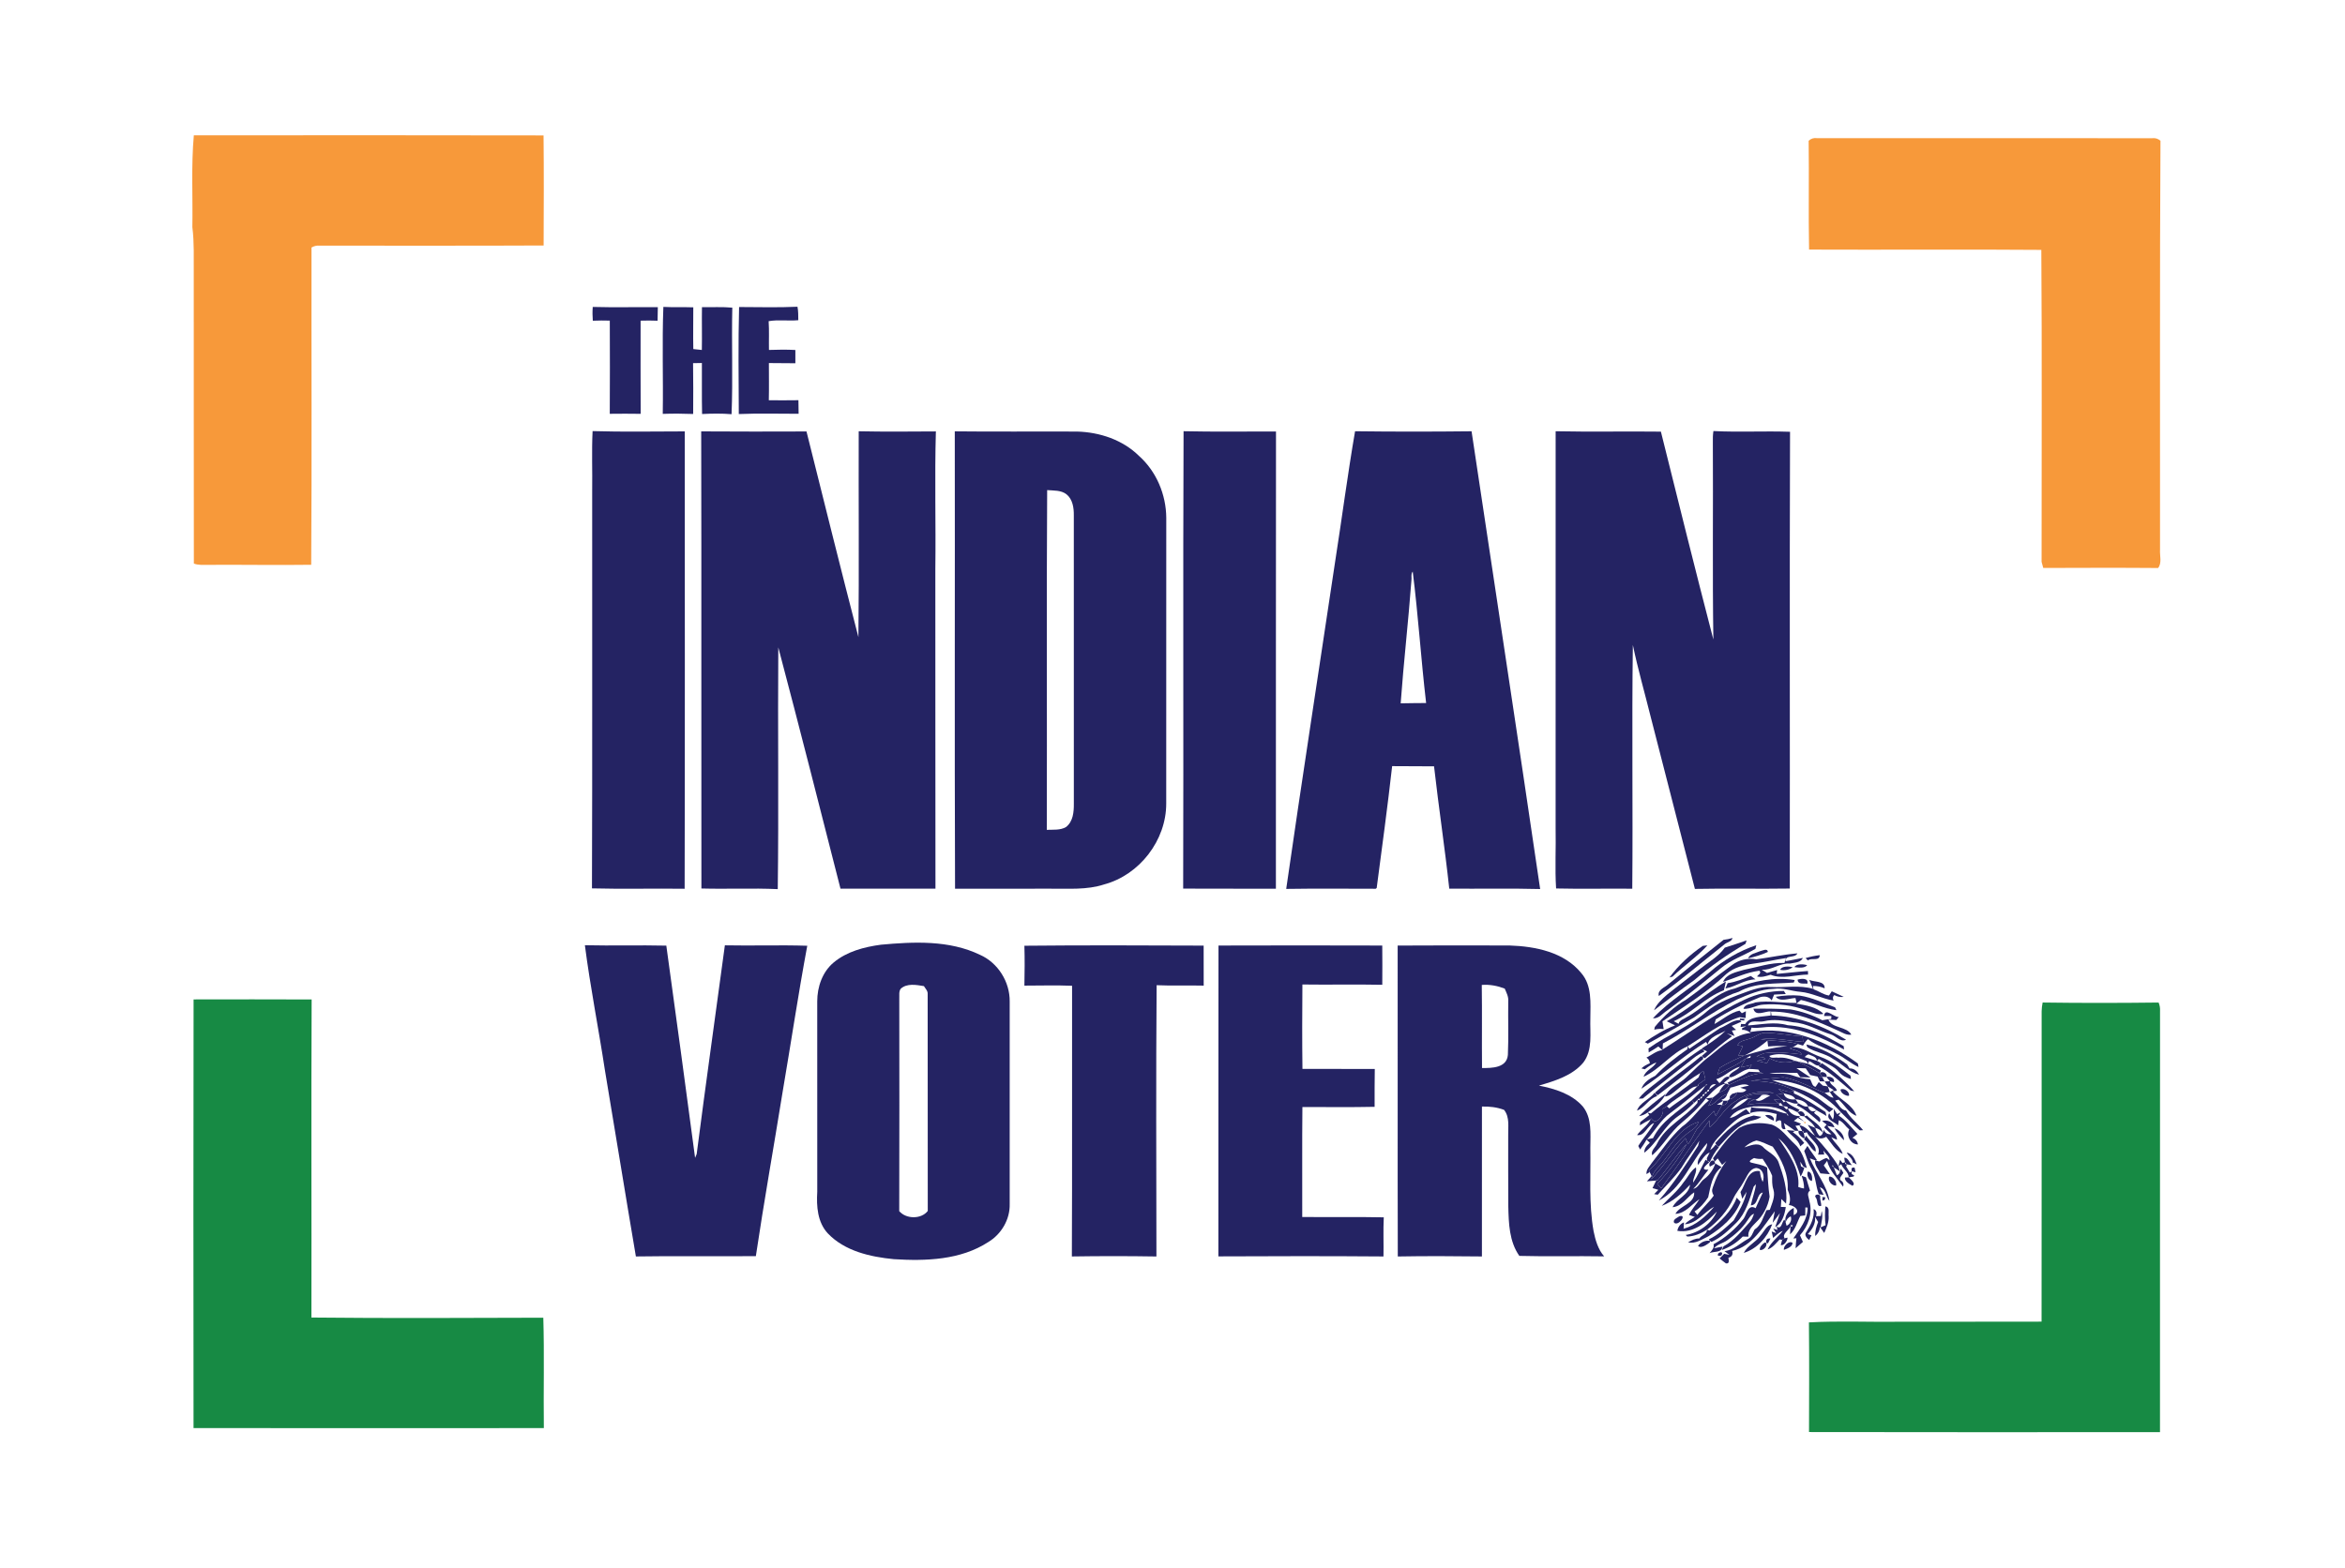 <?xml version="1.0" encoding="UTF-8" ?>
<!DOCTYPE svg PUBLIC "-//W3C//DTD SVG 1.1//EN" "http://www.w3.org/Graphics/SVG/1.1/DTD/svg11.dtd">
<svg width="960pt" height="642pt" viewBox="0 0 960 642" version="1.1" xmlns="http://www.w3.org/2000/svg">

<path fill="#f7993a" d=" M 79.35 55.41 C 127.07 55.39 174.80 55.32 222.52 55.44 C 222.68 70.46 222.61 85.50 222.55 100.52 C 192.02 100.68 161.48 100.55 130.95 100.59 C 129.71 100.47 128.57 100.72 127.52 101.35 C 127.46 144.65 127.69 187.96 127.40 231.26 C 113.27 231.46 99.14 231.19 85.01 231.29 C 83.11 231.27 81.15 231.48 79.36 230.75 C 79.28 191.18 79.36 151.61 79.32 112.04 C 79.27 105.69 79.55 99.34 78.75 93.03 C 78.97 80.49 78.24 67.92 79.35 55.41 Z" />
<path fill="#f7993a" d=" M 740.43 57.63 C 741.41 56.72 742.58 56.37 743.95 56.58 C 789.64 56.60 835.34 56.58 881.03 56.59 C 882.34 56.43 883.48 56.78 884.46 57.65 C 884.12 113.43 884.34 169.22 884.28 225.00 C 884.09 227.52 885.15 230.40 883.50 232.58 C 867.82 232.45 852.14 232.51 836.47 232.56 C 836.30 231.94 835.96 230.69 835.79 230.07 C 835.77 187.50 835.98 144.90 835.68 102.32 C 803.99 102.06 772.29 102.34 740.60 102.20 C 740.31 87.35 740.64 72.48 740.43 57.63 Z" />
<path fill="#242363" d=" M 242.68 131.32 C 242.54 129.44 242.51 127.55 242.66 125.68 C 251.53 125.93 260.42 125.70 269.30 125.77 C 269.24 127.62 269.22 129.47 269.20 131.32 C 266.88 131.23 264.56 131.22 262.25 131.30 C 262.26 144.02 262.20 156.73 262.28 169.45 C 258.06 169.38 253.85 169.39 249.63 169.44 C 249.72 156.72 249.68 144.00 249.64 131.28 C 247.32 131.21 245.00 131.22 242.68 131.32 Z" />
<path fill="#242363" d=" M 271.32 169.47 C 271.55 154.87 271.01 140.25 271.57 125.67 C 275.65 125.88 279.73 125.69 283.82 125.84 C 283.84 131.53 283.70 137.24 283.83 142.93 C 284.70 143.03 286.45 143.21 287.32 143.30 C 287.44 137.45 287.27 131.60 287.37 125.76 C 291.51 125.85 295.66 125.59 299.79 125.97 C 299.46 140.51 300.07 155.09 299.49 169.60 C 295.47 169.26 291.43 169.33 287.42 169.53 C 287.26 162.57 287.40 155.60 287.34 148.64 C 286.44 148.66 284.63 148.69 283.73 148.70 C 283.82 155.64 283.82 162.58 283.77 169.51 C 279.62 169.35 275.46 169.32 271.32 169.47 Z" />
<path fill="#242363" d=" M 302.45 169.54 C 302.39 154.94 302.19 140.30 302.57 125.72 C 310.53 125.73 318.51 125.97 326.47 125.60 C 326.83 127.41 326.78 129.27 326.81 131.11 C 322.77 131.50 318.68 130.81 314.67 131.51 C 314.93 135.44 314.72 139.37 314.80 143.29 C 318.40 143.17 322.01 143.10 325.61 143.31 C 325.61 145.12 325.61 146.93 325.61 148.74 C 322.00 148.73 318.38 148.67 314.77 148.66 C 314.76 153.74 314.86 158.81 314.74 163.89 C 318.78 163.97 322.82 163.88 326.86 163.87 C 326.90 165.73 326.93 167.58 326.94 169.43 C 318.77 169.44 310.61 169.20 302.45 169.54 Z" />
<path fill="#242363" d=" M 242.43 201.02 C 242.55 192.86 242.19 184.67 242.60 176.52 C 255.16 176.90 267.75 176.65 280.32 176.64 C 280.35 239.07 280.42 301.50 280.28 363.92 C 267.64 363.74 254.98 364.10 242.34 363.76 C 242.54 309.52 242.37 255.27 242.43 201.02 Z" />
<path fill="#242363" d=" M 287.06 176.64 C 301.43 176.76 315.80 176.70 330.16 176.67 C 337.18 204.76 344.17 232.88 351.42 260.90 C 351.72 232.81 351.45 204.69 351.54 176.59 C 362.07 176.82 372.60 176.70 383.13 176.65 C 382.60 195.42 383.15 214.22 382.91 233.00 C 382.94 276.63 382.90 320.25 382.96 363.87 C 370.00 363.89 357.04 363.90 344.08 363.88 C 335.67 330.92 327.32 297.94 318.62 265.08 C 318.37 298.06 318.83 331.08 318.40 364.07 C 307.99 363.59 297.56 364.10 287.14 363.81 C 287.05 301.42 287.20 239.03 287.06 176.64 Z" />
<path fill="#242363"  fill-rule="evenodd" d=" M 390.87 176.62 C 407.56 176.81 424.26 176.63 440.96 176.71 C 450.19 176.96 459.63 180.10 466.29 186.69 C 473.41 193.03 477.38 202.52 477.45 212.00 C 477.42 251.00 477.47 290.01 477.43 329.01 C 477.47 344.06 466.52 358.26 452.00 362.15 C 444.88 364.48 437.34 363.81 429.99 363.89 C 416.99 363.90 403.98 363.87 390.98 363.90 C 390.75 301.48 390.97 239.04 390.87 176.62 Z
  M 428.54 339.79 C 428.68 293.42 428.39 247.04 428.69 200.68 C 431.37 200.91 434.42 200.65 436.65 202.44 C 439.15 204.49 439.64 207.98 439.60 211.02 C 439.62 250.36 439.59 289.70 439.61 329.04 C 439.64 332.46 439.33 336.36 436.42 338.64 C 434.06 340.03 431.16 339.67 428.54 339.79 Z  " />
<path fill="#242363" d=" M 484.37 363.84 C 484.56 301.42 484.26 238.99 484.53 176.57 C 497.14 176.86 509.76 176.64 522.37 176.68 C 522.29 239.09 522.37 301.50 522.33 363.91 C 509.68 363.83 497.02 363.96 484.37 363.84 Z" />
<path fill="#242363" fill-rule="evenodd" d=" M 546.57 230.05 C 549.36 212.24 551.68 194.34 554.74 176.58 C 570.63 176.78 586.54 176.77 602.43 176.59 C 611.77 239.07 621.35 301.52 630.51 364.03 C 618.11 363.70 605.70 363.98 593.30 363.87 C 591.50 347.15 588.96 330.50 587.07 313.79 C 581.35 313.70 575.64 313.80 569.92 313.71 C 568.04 330.37 565.78 346.99 563.59 363.61 L 563.18 363.92 C 550.97 363.92 538.76 363.78 526.55 363.98 C 532.98 319.31 539.91 274.69 546.57 230.05 Z
    M 577.79 237.93 C 578.02 236.66 577.48 235.12 578.34 234.03 C 580.60 251.92 581.73 269.95 583.83 287.87 C 580.35 287.94 576.87 287.87 573.41 287.99 C 574.62 271.28 576.54 254.63 577.79 237.93 Z" />
<path fill="#242363" d=" M 636.85 176.58 C 651.21 176.89 665.58 176.56 679.94 176.74 C 687.02 205.13 694.05 233.55 701.42 261.86 C 701.01 234.94 701.37 208.00 701.21 181.08 C 701.16 179.54 701.22 178.01 701.44 176.50 C 711.88 177.03 722.36 176.43 732.81 176.80 C 732.59 239.14 732.81 301.49 732.70 363.83 C 719.76 364.03 706.80 363.72 693.86 363.98 C 687.84 340.39 681.75 316.82 675.69 293.24 C 673.28 283.53 670.51 273.91 668.46 264.11 C 668.00 297.36 668.52 330.64 668.22 363.90 C 657.84 363.79 647.38 364.05 637.04 363.80 C 636.51 355.60 637.02 347.22 636.84 338.95 C 636.85 284.82 636.83 230.70 636.85 176.58 Z" />
<path fill="#242363" d=" M 705.59 384.83 C 706.83 384.70 708.06 384.45 709.27 384.07 C 708.85 385.71 706.87 385.77 705.81 386.80 C 696.92 393.82 688.32 401.23 679.09 407.83 C 678.44 405.25 681.50 404.43 682.99 403.01 C 690.47 396.87 698.00 390.78 705.59 384.83 Z" />
<path fill="#242363" d=" M 706.10 388.03 C 709.08 387.07 712.06 386.11 715.02 385.06 C 714.91 385.40 714.70 386.10 714.59 386.45 C 707.14 390.80 700.07 395.78 693.52 401.39 C 687.94 405.33 682.55 409.53 677.13 413.68 C 678.19 411.06 680.38 409.17 682.41 407.32 C 686.82 403.75 691.39 400.38 695.83 396.84 C 699.33 394.00 703.43 391.77 706.10 388.03 Z" />
<path fill="#242363" fill-rule="evenodd" d=" M 360.61 386.83 C 374.10 385.59 388.61 384.91 401.15 390.95 C 408.53 394.19 413.44 402.03 413.35 410.06 C 413.35 437.72 413.36 465.37 413.35 493.02 C 413.51 499.32 409.93 505.37 404.57 508.59 C 393.22 515.97 378.99 516.41 365.90 515.59 C 356.26 514.65 345.81 512.30 338.89 505.03 C 334.64 500.45 334.21 493.93 334.57 488.01 C 334.56 462.01 334.58 436.02 334.56 410.03 C 334.55 404.11 336.67 397.94 341.32 394.08 C 346.73 389.59 353.77 387.75 360.61 386.83 Z
    M 368.76 404.84 C 371.33 402.53 375.14 403.28 378.24 403.78 C 378.83 404.79 379.87 405.72 379.77 407.01 C 379.85 436.62 379.74 466.24 379.81 495.85 C 377.13 499.31 370.91 499.21 368.13 495.92 C 368.22 466.91 368.18 437.91 368.15 408.90 C 368.24 407.54 367.88 406.01 368.76 404.84 Z" />
<path fill="#242363" d=" M 239.44 387.04 C 250.55 387.30 261.67 386.95 272.78 387.21 C 276.77 416.17 280.72 445.13 284.56 474.11 C 284.72 473.72 285.05 472.93 285.21 472.54 C 288.89 444.03 292.92 415.57 296.75 387.08 C 307.99 387.31 319.24 386.89 330.48 387.26 C 326.75 407.27 323.76 427.42 320.33 447.48 C 316.74 469.78 312.76 492.02 309.43 514.35 C 293.06 514.49 276.69 514.22 260.32 514.48 C 256.00 489.06 251.90 463.59 247.63 438.16 C 245.04 421.10 241.65 404.13 239.44 387.04 Z" />
<path fill="#242363" d=" M 419.37 387.25 C 443.82 387.00 468.29 387.11 492.75 387.20 C 492.77 392.66 492.74 398.12 492.77 403.58 C 486.35 403.42 479.92 403.70 473.50 403.41 C 473.21 440.43 473.38 477.46 473.42 514.49 C 461.88 514.30 450.33 514.30 438.80 514.48 C 438.98 477.54 438.81 440.59 438.89 403.64 C 432.38 403.38 425.87 403.57 419.37 403.58 C 419.48 398.14 419.53 392.69 419.37 387.25 Z" />
<path fill="#242363" d=" M 498.83 387.17 C 521.18 387.10 543.52 387.10 565.87 387.17 C 565.90 392.53 565.94 397.88 565.88 403.24 C 554.98 403.01 544.08 403.28 533.18 403.12 C 533.09 414.64 533.05 426.16 533.20 437.68 C 543.06 437.76 552.94 437.63 562.81 437.72 C 562.73 442.88 562.73 448.04 562.74 453.21 C 552.89 453.43 543.03 453.27 533.18 453.29 C 533.02 468.30 533.16 483.31 533.11 498.32 C 544.24 498.45 555.37 498.22 566.49 498.46 C 566.22 503.79 566.48 509.14 566.37 514.48 C 543.84 514.30 521.30 514.34 498.78 514.45 C 498.85 472.02 498.74 429.59 498.83 387.17 Z" />
<path fill="#242363" fill-rule="evenodd" d=" M 572.18 387.18 C 587.46 387.07 602.74 387.12 618.02 387.15 C 628.57 387.49 640.38 389.86 647.38 398.49 C 651.78 403.59 651.09 410.71 651.06 416.97 C 650.86 423.03 652.12 429.87 648.19 435.07 C 643.65 440.49 636.55 442.58 630.01 444.52 C 636.53 445.79 643.46 447.93 647.98 453.08 C 651.79 457.86 651.07 464.25 651.06 469.95 C 651.26 481.36 650.37 492.86 652.39 504.16 C 653.14 507.82 654.20 511.56 656.71 514.44 C 645.14 514.23 633.56 514.57 621.99 514.25 C 617.83 508.34 617.63 500.90 617.47 493.95 C 617.37 484.32 617.47 474.69 617.43 465.05 C 617.33 461.48 618.14 457.48 615.74 454.46 C 612.85 453.36 609.75 453.01 606.68 453.10 C 606.67 473.56 606.69 494.02 606.67 514.48 C 595.19 514.34 583.71 514.28 572.23 514.49 C 572.12 472.05 572.24 429.61 572.18 387.18 Z
    M 606.61 403.30 C 609.82 403.04 613.00 403.65 616.00 404.79 C 616.70 406.43 617.61 408.09 617.45 409.95 C 617.33 417.28 617.63 424.63 617.30 431.94 C 616.86 437.30 610.78 437.36 606.71 437.32 C 606.60 425.98 606.78 414.64 606.61 403.30 Z" />
<path fill="#242363" d=" M 683.47 400.23 C 687.16 395.17 691.93 390.83 697.10 387.31 C 697.57 387.26 698.51 387.15 698.98 387.10 C 694.69 391.84 689.29 395.46 684.70 399.90 L 683.47 400.23 Z" />
<path fill="#242363" d=" M 700.06 397.96 C 705.55 393.12 712.06 389.34 719.00 387.03 C 718.90 387.40 718.72 388.16 718.62 388.54 C 713.96 391.21 708.74 392.94 704.57 396.41 C 697.31 402.31 690.07 408.24 682.51 413.74 C 680.64 414.94 679.14 417.17 676.68 416.95 C 683.56 409.60 692.42 404.46 700.06 397.96 Z" />
<path fill="#242363" d=" M 720.43 389.52 C 721.37 389.34 723.62 388.06 723.71 389.80 C 721.13 391.00 718.39 391.78 715.63 392.42 C 716.38 390.49 718.76 390.29 720.43 389.52 Z" />
<path fill="#242363" d=" M 719.00 392.81 C 724.62 392.07 730.18 390.83 735.84 390.37 C 734.72 392.56 730.80 390.76 730.98 393.60 C 733.33 393.18 735.70 392.69 738.07 392.24 C 737.14 394.22 734.57 394.16 732.72 394.56 C 728.65 394.22 725.33 397.38 721.22 397.05 C 721.93 397.50 722.65 397.95 723.39 398.39 C 724.42 398.09 726.49 397.49 727.52 397.19 L 727.36 398.79 C 731.62 398.43 735.87 397.88 740.15 397.60 L 740.18 399.06 C 735.11 399.07 729.67 401.11 724.86 399.13 C 723.05 399.65 721.16 400.35 719.27 399.82 C 719.81 399.07 721.28 398.52 720.24 397.48 C 715.02 398.12 710.29 400.47 705.39 402.07 C 706.79 398.69 710.77 398.09 713.86 397.13 C 719.38 396.03 724.82 394.13 730.51 394.29 L 731.15 392.29 C 726.76 392.97 722.43 393.97 718.02 394.56 C 714.03 395.08 709.88 396.09 706.77 398.78 C 698.89 406.32 689.55 412.07 680.58 418.20 C 680.75 419.26 680.91 420.32 681.07 421.39 C 679.77 421.21 678.49 421.29 677.23 421.63 C 677.28 421.34 677.39 420.78 677.45 420.49 C 681.07 416.09 685.37 412.18 690.31 409.29 C 696.71 404.77 702.72 399.71 709.09 395.15 C 711.88 393.01 715.54 392.20 719.00 392.81 Z" />
<path fill="#242363" d=" M 739.17 392.31 C 741.06 391.73 743.01 391.34 744.98 391.11 C 744.87 393.77 741.64 391.99 740.12 393.26 C 739.88 393.02 739.41 392.55 739.17 392.31 Z" />
<path fill="#242363" d=" M 734.63 396.01 C 735.36 394.55 738.34 394.76 739.83 395.18 C 738.91 396.56 736.16 396.22 734.63 396.01 Z" />
<path fill="#242363" d=" M 728.75 397.09 C 729.39 395.51 732.37 395.65 733.88 396.01 C 732.79 397.10 730.30 397.54 728.75 397.09 Z" />
<path fill="#242363" d=" M 707.27 402.58 C 710.55 402.11 713.65 400.82 716.73 399.63 C 717.37 400.08 718.01 400.54 718.65 401.02 C 714.28 401.08 710.59 403.98 706.34 404.76 C 706.57 404.21 707.04 403.12 707.27 402.58 Z" />
<path fill="#242363" d=" M 710.11 404.78 C 717.86 401.67 726.40 399.94 734.71 401.30 C 734.62 401.55 734.44 402.06 734.35 402.31 C 726.77 402.93 718.77 402.19 711.87 406.07 C 704.97 408.15 699.27 412.53 693.49 416.64 C 687.16 420.16 680.93 423.88 674.58 427.34 C 674.27 427.18 673.66 426.85 673.36 426.69 C 677.25 424.05 681.34 421.54 685.74 419.86 C 684.60 419.29 683.45 418.75 682.34 418.17 C 690.87 413.50 698.28 406.99 706.54 401.84 C 706.31 403.06 706.04 404.27 705.73 405.47 C 698.15 408.36 692.59 414.83 685.20 418.16 C 685.85 418.51 686.51 418.86 687.18 419.21 C 687.55 417.63 689.35 417.34 690.49 416.49 C 697.21 412.86 702.43 406.53 710.11 404.78 Z" />
<path fill="#242363" d=" M 735.89 401.14 C 737.37 400.65 740.55 400.36 739.88 402.81 C 738.39 402.54 736.09 403.30 735.89 401.14 Z" />
<path fill="#242363" d=" M 740.69 401.24 C 742.80 402.20 747.16 401.55 746.96 404.69 C 745.46 404.00 743.82 403.70 742.19 403.73 L 742.42 405.07 C 744.54 405.81 746.55 407.33 748.75 407.63 C 749.04 407.20 749.61 406.33 749.89 405.90 C 751.50 406.71 753.18 407.37 754.80 408.19 C 753.42 408.37 752.14 408.13 750.96 407.45 C 750.23 408.05 750.22 408.93 750.65 409.71 C 746.00 408.96 741.78 406.55 737.08 406.13 C 733.38 405.85 729.81 404.33 726.07 404.91 C 720.73 405.02 715.83 407.22 711.02 409.29 C 700.51 414.54 691.18 421.85 680.76 427.25 C 680.73 427.87 680.66 429.12 680.63 429.74 C 691.73 422.78 702.30 414.81 714.26 409.30 C 719.23 406.93 724.78 405.75 730.29 405.76 C 730.48 406.08 730.87 406.71 731.06 407.03 C 729.46 407.11 727.87 407.18 726.29 407.25 C 726.04 407.86 725.54 409.06 725.29 409.66 C 724.25 407.97 722.27 407.82 720.55 408.32 C 714.26 410.82 708.11 413.74 702.40 417.40 C 702.26 417.87 702.00 418.83 701.87 419.31 C 705.20 417.44 708.53 414.56 712.11 413.83 C 712.36 414.10 712.84 414.62 713.08 414.88 L 714.73 414.08 L 714.63 416.84 C 714.01 416.76 712.76 416.59 712.14 416.50 C 704.28 418.96 697.81 424.09 690.94 428.40 C 684.06 431.33 679.60 437.82 672.86 440.90 C 673.65 438.20 676.82 437.40 678.10 435.01 C 676.36 435.69 674.82 436.70 673.36 437.83 C 673.01 437.75 672.30 437.57 671.95 437.48 C 672.97 436.56 674.13 435.86 675.42 435.38 C 675.32 434.32 674.85 433.55 674.01 433.07 C 676.17 431.99 678.08 430.27 680.57 429.97 C 680.00 429.47 679.45 428.98 678.89 428.50 C 677.60 429.37 676.31 430.19 674.95 430.94 C 674.93 430.53 674.89 429.71 674.87 429.30 C 682.57 423.74 691.73 420.37 698.90 414.03 C 702.58 410.94 707.08 409.14 711.52 407.42 C 715.92 405.84 720.35 403.81 725.15 404.14 C 730.85 404.46 736.63 403.24 742.23 404.91 C 741.85 404.00 741.08 402.16 740.69 401.24 Z" />
<path fill="#242363" d=" M 726.96 408.14 C 730.22 407.60 733.55 407.38 736.85 407.68 C 741.88 408.45 746.49 410.72 751.22 412.46 L 751.79 413.64 C 746.73 413.03 742.23 410.49 737.27 409.46 C 736.62 409.96 735.99 410.46 735.37 410.98 C 739.15 411.59 743.83 412.28 746.48 415.18 C 743.95 415.68 741.63 414.39 739.30 413.68 C 733.80 411.56 727.80 410.95 721.96 411.35 C 719.12 411.46 716.59 413.30 713.75 413.08 C 714.29 411.01 717.03 411.24 718.63 410.46 C 724.18 409.53 729.85 410.79 735.45 410.64 C 735.35 410.14 735.15 409.16 735.04 408.66 C 732.58 408.73 728.70 410.43 726.96 408.14 Z" />
<path fill="#178a44" d=" M 79.25 409.23 C 95.36 409.20 111.47 409.18 127.58 409.25 C 127.37 452.66 127.57 496.08 127.49 539.49 C 159.12 539.82 190.78 539.66 222.42 539.56 C 222.87 554.61 222.45 569.70 222.64 584.76 C 174.84 584.79 127.03 584.82 79.23 584.75 C 79.14 526.24 79.18 467.73 79.25 409.23 Z" />
<path fill="#178a44" d=" M 836.22 410.50 C 852.04 410.73 867.88 410.70 883.70 410.51 C 884.16 411.61 884.36 412.78 884.28 414.01 C 884.23 471.47 884.29 528.94 884.26 586.41 C 836.37 586.43 788.48 586.49 740.58 586.38 C 740.62 571.41 740.70 556.44 740.54 541.48 C 753.00 540.79 765.54 541.41 778.04 541.20 C 797.28 541.18 816.53 541.23 835.78 541.17 C 835.85 498.80 835.78 456.43 835.81 414.06 C 835.84 412.86 835.97 411.67 836.22 410.50 Z" />
<path fill="#242363" d=" M 717.81 413.04 C 722.88 412.96 727.95 413.03 733.02 413.32 C 737.54 414.10 741.95 415.60 746.01 417.76 C 747.21 417.53 748.43 417.35 749.67 417.23 L 749.73 416.04 C 748.98 416.04 747.48 416.03 746.73 416.03 C 747.14 412.31 750.79 416.64 752.78 416.43 C 752.53 416.73 752.01 417.34 751.76 417.64 C 750.95 417.61 749.33 417.55 748.52 417.53 C 749.89 421.12 756.03 420.20 757.89 423.65 C 756.00 423.97 754.39 422.89 752.76 422.15 C 743.99 418.15 734.84 414.10 725.00 414.22 L 725.23 415.81 C 736.10 416.10 746.57 420.15 755.75 425.72 C 753.41 426.89 751.59 424.17 749.47 423.55 C 744.34 421.97 739.64 418.94 734.17 418.62 C 730.17 417.88 726.10 417.20 722.08 418.18 C 720.02 418.71 716.41 417.29 715.57 419.88 C 720.97 419.55 726.50 418.22 731.84 419.79 C 740.14 420.27 747.73 424.22 754.76 428.36 C 754.80 428.71 754.89 429.41 754.93 429.75 C 745.81 424.61 735.70 420.39 725.05 420.50 C 722.37 420.40 719.71 421.18 717.05 420.78 C 716.92 421.23 716.66 422.12 716.53 422.56 C 732.31 419.92 748.06 426.26 760.59 435.46 C 760.65 435.82 760.78 436.55 760.84 436.91 C 757.55 435.42 754.90 432.88 751.63 431.38 C 747.88 429.27 743.57 428.18 740.16 425.51 C 739.25 426.21 738.69 427.20 738.10 428.15 C 737.59 427.99 736.56 427.68 736.05 427.52 C 731.09 426.00 725.83 426.46 720.83 425.52 C 726.62 424.82 732.41 426.19 738.18 426.61 C 738.12 426.04 737.98 424.91 737.92 424.34 C 732.91 423.99 727.95 423.02 722.93 422.89 C 720.47 422.77 718.62 424.69 716.35 425.29 C 714.55 425.99 712.22 426.02 711.29 428.00 C 711.85 428.09 712.95 428.26 713.51 428.35 C 712.87 429.64 712.23 430.94 711.64 432.26 C 712.26 432.25 713.52 432.22 714.15 432.21 C 710.67 433.66 707.23 435.25 704.03 437.24 C 703.79 437.93 703.31 439.31 703.07 440.01 C 706.91 437.82 711.17 436.16 714.64 433.40 C 714.15 434.31 713.19 436.13 712.70 437.04 C 713.80 436.79 716.00 436.29 717.10 436.04 C 716.84 436.45 716.30 437.28 716.03 437.70 C 713.21 438.19 711.16 440.52 708.50 441.16 L 707.78 440.90 C 708.22 439.00 711.14 438.45 712.31 436.77 C 708.70 437.79 706.10 440.79 702.57 441.93 C 703.01 442.44 703.45 442.97 703.90 443.49 C 705.06 442.61 706.00 440.51 707.78 440.90 L 708.00 441.50 C 707.43 441.97 706.28 442.91 705.71 443.38 L 706.52 443.66 C 703.10 444.34 700.77 447.47 698.34 449.78 C 695.53 453.54 692.06 456.67 688.49 459.68 C 683.83 463.55 680.93 469.03 676.42 473.04 C 675.63 471.23 677.70 469.83 678.36 468.30 C 681.98 461.05 689.81 457.64 694.89 451.62 L 694.99 450.29 L 695.57 450.53 L 696.05 449.95 L 696.70 449.60 L 696.89 448.90 L 697.63 448.64 L 697.78 447.89 L 698.54 447.76 L 698.84 447.03 L 699.58 446.80 L 699.73 446.09 C 700.42 445.57 701.79 444.54 702.47 444.02 C 701.07 443.58 699.90 444.76 699.73 446.09 L 699.07 446.32 L 698.84 447.03 L 698.09 447.23 L 697.78 447.89 L 697.11 448.19 L 696.89 448.90 L 696.19 449.22 L 696.05 449.95 L 695.41 449.87 L 694.99 450.29 L 693.62 451.56 L 692.55 450.52 C 694.53 448.64 696.84 446.98 698.14 444.51 C 698.35 444.44 698.78 444.28 698.99 444.21 L 698.47 444.05 L 698.14 444.51 C 693.29 448.16 688.70 452.14 683.82 455.74 C 679.83 458.58 677.54 463.02 674.25 466.52 C 674.86 466.40 676.10 466.16 676.72 466.04 C 680.13 459.15 686.81 455.19 692.55 450.52 L 693.48 451.62 C 691.48 453.64 689.29 455.46 686.96 457.07 C 681.32 461.00 678.50 467.89 673.16 471.99 C 673.04 470.30 674.18 468.98 675.40 467.96 C 674.95 467.50 674.50 467.06 674.07 466.62 C 673.33 468.06 672.37 469.37 671.44 470.69 C 671.25 470.33 670.87 469.60 670.68 469.24 C 672.68 465.99 675.34 463.19 677.18 459.84 C 674.32 460.76 673.40 465.33 670.19 464.76 C 671.88 462.47 674.49 460.92 675.75 458.34 C 675.81 458.24 675.91 458.03 675.96 457.93 C 677.98 461.25 681.51 456.35 680.73 453.97 C 681.26 453.63 681.81 453.30 682.38 452.99 C 682.62 453.21 683.12 453.63 683.36 453.84 C 687.16 450.80 691.55 448.47 694.84 444.82 L 695.25 444.50 L 695.31 443.99 C 696.24 443.29 697.18 442.63 698.15 441.96 C 697.86 440.80 697.59 439.64 697.33 438.49 C 697.01 438.71 696.37 439.17 696.05 439.39 C 692.65 441.44 689.40 443.74 686.38 446.32 C 684.93 447.46 683.53 448.91 681.53 448.97 C 683.37 445.35 687.36 443.88 690.21 441.25 C 693.53 438.22 696.59 434.89 700.24 432.24 C 705.08 428.24 710.21 423.63 716.72 422.94 C 715.68 422.23 714.50 421.55 713.19 421.73 L 713.16 421.03 C 713.59 420.82 714.45 420.42 714.88 420.21 C 714.30 420.29 713.14 420.45 712.56 420.53 L 712.75 419.28 C 713.17 419.30 714.02 419.32 714.44 419.33 C 716.33 416.11 721.39 416.37 724.83 415.82 L 724.88 414.13 C 722.54 414.00 718.68 416.43 717.81 413.04 Z" />
<path fill="#242363" d=" M 712.34 417.03 C 712.79 417.07 713.69 417.16 714.14 417.20 L 714.06 417.87 C 713.60 417.83 712.69 417.74 712.23 417.70 L 712.34 417.03 Z" />
<path fill="#242363" d=" M 704.12 421.01 C 706.83 420.00 709.37 417.58 712.23 417.70 L 712.94 418.34 C 711.58 418.91 710.24 419.50 708.91 420.09 C 709.36 420.50 710.28 421.30 710.74 421.71 L 708.99 422.00 L 710.12 424.21 C 709.32 423.94 707.74 423.38 706.94 423.11 C 707.48 423.41 708.54 424.00 709.07 424.30 C 705.17 427.10 701.54 430.23 697.89 433.33 L 697.24 432.85 L 696.65 432.40 C 697.38 431.76 698.13 431.13 698.88 430.51 C 698.47 430.33 697.64 429.98 697.22 429.80 L 696.50 429.44 C 697.35 428.87 698.22 428.31 699.09 427.75 C 701.66 426.05 704.16 424.22 706.39 422.08 C 703.81 423.53 699.65 424.55 699.09 427.75 L 698.44 426.61 C 689.16 432.36 681.05 439.78 671.98 445.79 C 672.87 443.19 675.30 441.67 677.64 440.50 C 681.56 436.37 686.12 432.92 690.76 429.64 L 690.94 428.40 L 691.56 429.44 C 695.68 426.54 699.97 423.86 704.12 421.01 Z" />

<path fill="#242363" fill-rule="evenodd" d=" M 716.35 425.29 C 718.62 424.69 720.47 422.77 722.93 422.89 C 727.95 423.02 732.91 423.99 737.92 424.34 C 737.98 424.91 738.12 426.04 738.18 426.61 C 732.41 426.19 726.62 424.82 720.83 425.52 C 725.83 426.46 731.09 426.00 736.05 427.52 C 735.55 427.83 734.54 428.45 734.04 428.76 C 733.72 428.89 733.06 429.16 732.73 429.29 C 734.25 430.04 736.84 430.15 737.57 431.74 C 732.57 431.15 727.34 430.58 722.22 431.27 C 721.19 431.72 720.15 432.14 719.11 432.54 C 719.88 433.06 722.32 432.46 722.57 433.64 C 721.46 433.99 720.34 434.24 719.20 434.40 C 720.57 434.71 721.94 435.02 723.33 435.36 C 723.61 434.85 724.19 433.85 724.47 433.34 C 727.56 435.13 731.42 435.57 734.80 434.37 C 735.09 434.44 735.68 434.57 735.97 434.64 C 739.03 436.17 742.14 437.64 745.03 439.50 C 745.26 439.86 745.73 440.59 745.97 440.96 C 745.50 440.93 744.56 440.86 744.09 440.82 C 743.08 440.59 742.08 440.38 741.08 440.19 C 740.46 439.27 739.85 438.37 739.24 437.46 C 737.96 437.41 736.70 437.34 735.44 437.38 C 737.34 438.67 739.28 439.90 741.18 441.21 C 739.78 441.17 738.38 441.13 736.99 441.07 C 736.69 440.63 736.07 439.76 735.76 439.32 C 731.96 439.38 728.13 438.97 724.37 439.55 C 727.46 439.88 730.67 439.27 733.68 440.30 C 736.04 441.10 738.44 441.80 740.96 441.88 C 741.74 442.87 741.76 444.81 743.27 445.01 C 743.60 444.52 744.26 443.55 744.59 443.06 L 746.27 444.54 C 746.77 444.62 747.77 444.76 748.27 444.84 C 748.47 445.42 748.89 446.58 749.10 447.16 C 748.57 447.23 747.51 447.39 746.98 447.46 C 741.34 445.36 736.07 442.15 730.07 441.10 C 725.60 441.59 721.06 441.76 716.65 442.66 C 722.77 442.59 728.99 443.50 734.42 446.51 C 732.44 447.92 730.09 446.12 727.98 445.92 C 728.72 446.52 729.48 447.12 730.26 447.71 C 729.48 447.85 727.92 448.11 727.14 448.24 C 727.82 448.83 728.52 449.42 729.23 450.02 C 728.47 450.08 726.97 450.22 726.21 450.29 C 726.90 450.81 727.58 451.34 728.28 451.89 C 724.04 452.10 719.76 451.42 715.53 452.40 C 715.97 451.07 716.99 450.39 718.60 450.35 C 720.86 451.73 722.61 449.29 724.67 448.72 C 723.56 448.24 722.31 448.05 721.16 448.42 C 720.49 449.32 719.64 449.97 718.60 450.35 C 717.91 450.21 716.52 449.93 715.83 449.78 L 714.63 449.17 C 718.14 447.10 722.35 448.43 726.15 447.46 C 720.77 446.51 715.10 447.37 710.73 450.79 C 706.08 453.29 703.92 458.37 699.92 461.57 C 699.89 460.87 699.83 459.47 699.80 458.77 C 693.08 467.92 686.87 477.44 680.09 486.54 C 679.53 485.95 678.98 485.36 678.44 484.77 C 683.10 479.81 687.32 474.43 690.51 468.40 C 686.09 473.06 682.66 478.58 678.44 483.44 L 678.21 483.00 L 678.01 483.40 C 677.07 483.48 675.17 483.64 674.22 483.71 C 674.71 483.18 675.68 482.11 676.16 481.57 L 675.35 479.93 C 675.26 479.75 675.08 479.39 674.99 479.22 C 682.18 473.05 685.66 462.47 695.28 459.39 C 694.78 461.87 692.17 462.84 690.47 464.37 C 685.55 467.90 683.09 473.65 678.90 477.88 C 677.47 479.25 676.42 480.94 676.09 482.91 C 680.97 477.48 685.11 471.41 689.98 465.99 C 690.24 466.63 690.76 467.90 691.02 468.54 C 692.49 466.68 693.33 464.46 694.58 462.47 C 696.77 459.81 699.25 457.39 701.61 454.88 C 701.80 455.40 702.19 456.44 702.39 456.95 C 703.29 455.47 704.17 453.96 704.99 452.43 C 706.17 452.63 706.94 452.06 707.30 450.69 C 707.49 450.53 707.86 450.21 708.04 450.05 C 709.52 449.89 710.75 448.66 711.16 447.25 C 712.45 447.30 714.14 447.53 714.92 446.20 C 715.42 445.93 716.41 445.38 716.90 445.11 C 716.41 445.38 715.42 445.93 714.92 446.20 C 714.07 445.95 713.23 445.67 712.43 445.37 C 713.60 445.04 714.79 444.77 716.00 444.55 C 713.90 443.13 710.75 444.95 708.41 445.36 C 707.94 446.24 707.49 447.13 707.04 448.02 C 704.03 448.73 702.50 452.12 699.40 452.79 C 699.85 451.95 700.73 450.27 701.18 449.43 C 701.40 449.26 701.84 448.92 702.06 448.75 C 702.22 448.61 702.54 448.35 702.70 448.22 C 702.95 448.00 703.45 447.57 703.70 447.36 C 705.34 446.72 707.23 445.96 707.86 444.15 C 712.41 442.23 716.80 439.51 721.90 439.51 C 721.57 439.39 720.89 439.16 720.56 439.05 L 719.83 437.95 C 718.56 437.81 717.29 437.73 716.03 437.70 C 716.30 437.28 716.84 436.45 717.10 436.04 C 716.00 436.29 713.80 436.79 712.70 437.04 C 713.19 436.13 714.15 434.31 714.64 433.40 C 715.12 433.33 716.08 433.18 716.56 433.11 L 716.68 432.27 C 716.17 432.55 715.15 433.12 714.64 433.40 C 711.17 436.16 706.91 437.82 703.07 440.01 C 703.31 439.31 703.79 437.93 704.03 437.24 C 707.23 435.25 710.67 433.66 714.15 432.21 C 719.90 430.48 725.71 428.78 731.76 428.41 C 729.12 428.22 726.47 428.24 723.84 428.51 L 723.54 426.12 C 721.41 427.88 719.21 429.57 716.74 430.83 C 715.86 431.27 715.00 431.73 714.15 432.21 C 713.52 432.22 712.26 432.25 711.64 432.26 C 712.23 430.94 712.87 429.64 713.51 428.35 C 712.95 428.26 711.85 428.09 711.29 428.00 C 712.22 426.02 714.55 425.99 716.35 425.29 Z" />
<path fill="#242363" d=" M 739.48 427.67 C 745.57 428.98 751.15 432.19 756.18 435.87 C 756.43 436.28 756.92 437.08 757.17 437.48 C 758.95 437.42 760.28 438.53 761.05 440.08 C 756.98 438.96 754.11 435.60 750.48 433.64 C 747.29 431.31 743.16 430.95 739.90 428.82 L 739.48 427.67 Z" />
<path fill="#242363" d=" M 732.73 429.29 C 733.06 429.16 733.72 428.89 734.04 428.76 C 738.06 428.86 741.49 431.42 745.20 432.73 C 749.83 434.39 753.68 437.46 757.54 440.43 C 757.59 440.78 757.69 441.47 757.74 441.82 C 755.97 441.32 754.22 440.53 753.01 439.12 C 750.84 436.41 747.38 435.46 744.58 433.61 L 743.80 434.38 C 743.74 432.63 741.60 432.33 740.37 431.73 C 739.73 431.95 739.21 432.32 738.82 432.85 C 740.45 433.39 742.12 433.89 743.80 434.38 C 744.21 434.60 745.04 435.05 745.45 435.27 L 744.98 436.06 C 743.59 437.09 741.94 434.68 740.53 434.54 L 740.14 435.59 L 739.61 434.53 C 734.92 432.50 729.39 430.58 724.37 432.34 C 724.69 433.61 726.92 432.86 727.95 433.11 C 730.32 432.86 732.61 433.51 734.80 434.37 C 731.42 435.57 727.56 435.13 724.47 433.34 C 724.19 433.85 723.61 434.85 723.33 435.36 C 721.94 435.02 720.57 434.71 719.20 434.40 C 720.34 434.24 721.46 433.99 722.57 433.64 C 722.32 432.46 719.88 433.06 719.11 432.54 C 720.15 432.14 721.19 431.72 722.22 431.27 C 727.34 430.58 732.57 431.15 737.57 431.74 C 736.84 430.15 734.25 430.04 732.73 429.29 Z" />
<path fill="#242363" d=" M 676.54 444.56 C 683.07 439.46 689.48 434.16 696.40 429.58 L 697.22 429.80 L 697.74 430.59 C 696.16 431.35 694.63 432.19 693.28 433.30 C 686.39 438.84 679.35 444.20 672.51 449.80 C 672.10 449.82 671.30 449.86 670.89 449.88 C 672.41 447.75 674.50 446.15 676.54 444.56 Z" />
<path fill="#242363" d=" M 677.56 447.37 C 683.49 441.99 690.28 437.69 696.34 432.48 L 697.24 432.85 L 697.22 433.69 C 691.18 438.79 684.92 443.69 678.65 448.45 L 678.04 448.06 L 677.56 447.37 Z" />
<path fill="#242363" d=" M 735.97 434.64 C 737.36 434.93 738.75 435.25 740.14 435.59 C 741.97 436.36 743.67 437.40 745.42 438.35 L 745.03 439.50 C 742.14 437.64 739.03 436.17 735.97 434.64 Z" />
<path fill="#242363" d=" M 744.98 436.06 L 745.85 435.33 C 750.75 438.52 755.22 442.53 759.10 446.84 C 758.73 446.76 758.00 446.61 757.63 446.53 C 753.38 443.02 749.34 439.12 744.43 436.55 L 744.98 436.06 Z" />
<path fill="#242363" d=" M 696.05 439.39 C 696.37 439.17 697.01 438.71 697.33 438.49 C 697.59 439.64 697.86 440.80 698.15 441.96 C 697.18 442.63 696.24 443.29 695.31 443.99 C 695.19 444.19 694.96 444.61 694.84 444.82 C 693.22 444.83 692.01 445.87 690.80 446.78 C 688.06 448.95 684.89 450.53 682.38 452.99 C 681.81 453.30 681.26 453.63 680.73 453.97 C 681.51 456.35 677.98 461.25 675.96 457.93 C 675.91 458.03 675.81 458.24 675.75 458.34 C 674.22 459.09 672.75 459.93 671.30 460.80 C 671.34 460.47 671.42 459.81 671.46 459.48 C 672.70 458.51 673.93 457.54 675.18 456.59 L 674.49 455.55 L 675.83 455.93 C 682.06 450.63 689.08 446.36 695.36 441.15 C 695.54 440.71 695.88 439.83 696.05 439.39 Z" />
<path fill="#242363" d=" M 707.18 443.33 C 710.13 441.84 713.27 440.71 716.03 438.85 C 717.53 438.89 719.04 438.95 720.56 439.05 C 720.89 439.16 721.57 439.39 721.90 439.51 C 716.80 439.51 712.41 442.23 707.86 444.15 L 707.18 443.33 Z" />
<path fill="#242363" d=" M 745.03 439.50 C 745.91 438.18 748.44 439.75 747.70 441.02 C 747.27 441.01 746.40 440.98 745.97 440.96 C 745.73 440.59 745.26 439.86 745.03 439.50 Z" />

<path fill="#242363" d=" M 716.65 442.66 C 721.06 441.76 725.60 441.59 730.07 441.10 C 736.07 442.15 741.34 445.36 746.98 447.46 C 748.09 448.25 749.15 449.41 750.64 449.47 C 750.26 448.89 749.49 447.74 749.10 447.16 C 749.50 446.96 750.29 446.56 750.69 446.36 C 750.08 445.98 748.87 445.22 748.27 444.84 C 747.94 444.33 747.28 443.31 746.96 442.81 C 747.50 442.79 748.57 442.76 749.11 442.74 C 749.37 444.48 751.64 444.88 752.00 446.64 L 750.25 446.85 C 753.31 450.27 758.43 452.28 760.00 456.88 C 756.80 455.80 755.17 452.40 752.69 450.29 C 752.34 450.38 751.64 450.55 751.29 450.64 C 752.60 452.12 753.54 454.44 755.74 454.76 C 757.52 457.87 760.50 460.00 762.71 462.77 C 762.37 462.79 761.70 462.83 761.36 462.85 C 758.62 460.55 756.16 457.95 753.63 455.45 C 746.64 447.41 736.02 442.45 725.40 442.26 C 731.25 444.52 737.68 445.43 743.03 448.89 C 745.69 450.41 747.79 452.75 750.58 454.06 C 750.00 454.51 749.42 454.97 748.86 455.42 C 744.63 451.57 739.66 448.70 734.42 446.51 C 728.99 443.50 722.77 442.59 716.65 442.66 Z" />

<path fill="#242363" d=" M 744.09 440.82 C 744.56 440.86 745.50 440.93 745.97 440.96 C 746.21 441.42 746.71 442.34 746.96 442.81 C 746.48 442.80 745.52 442.77 745.04 442.76 C 744.80 442.28 744.33 441.31 744.09 440.82 Z" />
<path fill="#242363" d=" M 747.70 441.02 C 748.94 440.51 751.37 441.42 750.73 443.09 C 750.33 443.00 749.52 442.83 749.11 442.74 C 748.76 442.31 748.06 441.45 747.70 441.02 Z" />


<path fill="#242363" d=" M 706.52 443.66 C 706.85 443.78 707.53 444.02 707.86 444.15 C 707.23 445.96 705.34 446.72 703.70 447.36 C 704.35 445.93 705.30 444.65 706.52 443.66 Z" />

<path fill="#242363" d=" M 714.92 446.20 C 715.42 445.93 716.41 445.38 716.90 445.11 C 716.41 445.38 715.42 445.93 714.92 446.20 Z" />

<path fill="#242363" d=" M 727.98 445.92 C 730.09 446.12 732.44 447.92 734.42 446.51 L 734.38 447.69 C 738.99 449.74 743.11 452.64 747.35 455.34 L 747.71 456.96 C 746.36 456.11 745.03 455.38 743.66 454.63 C 742.64 453.83 741.54 452.87 740.17 453.01 C 739.45 451.06 736.93 450.23 735.02 450.12 C 734.19 448.33 731.91 448.23 730.26 447.71 C 729.48 447.12 728.72 446.52 727.98 445.92 Z" />
<path fill="#242363" d=" M 753.48 446.16 C 754.81 445.26 757.43 447.13 756.91 448.70 C 755.64 448.88 753.44 447.52 753.48 446.16 Z" />
<path fill="#242363" d=" M 710.73 450.79 C 715.10 447.37 720.77 446.51 726.15 447.46 C 722.35 448.43 718.14 447.10 714.63 449.17 L 715.83 449.78 C 712.83 449.79 710.50 452.24 708.70 454.40 C 711.35 453.32 713.71 451.69 715.83 449.78 C 716.52 449.93 717.91 450.21 718.60 450.35 C 716.99 450.39 715.97 451.07 715.53 452.40 C 719.76 451.42 724.04 452.10 728.28 451.89 L 728.40 452.70 C 728.81 452.76 729.61 452.87 730.01 452.92 C 730.32 453.24 730.93 453.89 731.23 454.21 L 731.98 453.93 C 732.52 455.96 735.09 457.33 737.11 456.92 L 736.36 457.36 C 736.94 457.84 738.08 458.81 738.65 459.30 C 738.00 458.90 736.69 458.12 736.03 457.72 C 735.47 458.13 734.92 458.55 734.38 458.97 C 735.10 459.26 736.56 459.83 737.28 460.11 L 736.63 460.78 C 736.23 460.83 735.41 460.93 735.01 460.98 C 735.33 461.49 735.99 462.50 736.32 463.01 C 735.96 463.01 735.25 463.03 734.90 463.03 C 733.39 461.94 731.88 460.83 730.31 459.87 L 730.95 462.32 C 727.46 463.07 731.33 456.69 726.91 459.42 C 727.04 458.32 727.20 457.23 727.36 456.15 C 723.80 455.23 720.05 454.56 716.46 455.76 C 716.57 455.17 716.81 453.98 716.93 453.38 C 719.60 453.97 722.37 453.68 725.06 454.21 C 727.36 454.59 729.41 455.85 731.77 455.99 L 731.58 456.58 L 732.16 456.84 C 732.06 456.62 731.87 456.20 731.77 455.99 C 727.87 452.72 722.58 452.96 717.81 453.05 C 714.26 453.61 710.23 454.56 708.16 457.79 C 710.74 457.36 712.63 455.34 714.89 454.18 C 715.43 454.81 715.99 455.45 716.55 456.09 C 712.62 456.43 709.70 459.48 706.93 462.00 C 704.46 464.78 701.31 467.25 700.11 470.91 C 701.01 470.30 701.77 469.53 702.37 468.60 L 702.90 469.07 L 703.68 469.78 C 702.13 471.58 700.94 473.63 699.99 475.80 L 698.90 475.30 L 698.72 474.29 L 699.92 471.90 C 697.61 472.82 696.68 475.31 695.05 477.01 C 694.50 473.37 698.93 471.61 698.86 468.05 C 692.07 475.68 688.67 486.72 679.07 491.56 C 685.21 484.69 690.16 476.90 695.15 469.18 C 695.29 468.66 695.57 467.61 695.70 467.09 C 693.37 470.81 690.65 474.27 688.42 478.05 C 685.56 482.10 681.97 485.55 678.65 489.20 C 678.28 489.14 677.55 489.02 677.18 488.96 C 677.61 488.52 678.46 487.63 678.88 487.19 C 678.29 487.02 677.10 486.67 676.51 486.49 C 676.88 485.72 677.64 484.17 678.01 483.40 L 678.21 483.00 L 678.44 483.44 C 682.66 478.58 686.09 473.06 690.51 468.40 C 687.32 474.43 683.10 479.81 678.44 484.77 C 678.98 485.36 679.53 485.95 680.09 486.54 C 686.87 477.44 693.08 467.92 699.80 458.77 C 699.83 459.47 699.89 460.87 699.92 461.57 C 703.92 458.37 706.08 453.29 710.73 450.79 Z" />
<path fill="#242363" d=" M 670.14 454.76 C 671.30 451.47 675.30 450.20 677.36 447.45 L 678.04 448.06 L 678.37 448.83 C 674.93 449.87 673.43 453.53 670.14 454.76 Z" />
<path fill="#242363" d=" M 702.06 448.75 C 702.22 448.61 702.54 448.35 702.70 448.22 C 702.54 448.35 702.22 448.61 702.06 448.75 Z" />
<path fill="#242363" d=" M 699.40 452.79 C 702.50 452.12 704.03 448.73 707.04 448.02 C 706.79 449.18 706.01 449.97 704.68 450.39 L 705.51 450.73 C 704.85 451.12 703.52 451.89 702.86 452.28 C 703.39 452.32 704.45 452.39 704.99 452.43 C 704.17 453.96 703.29 455.47 702.39 456.95 C 702.19 456.44 701.80 455.40 701.61 454.88 C 699.25 457.39 696.77 459.81 694.58 462.47 C 693.33 464.46 692.49 466.68 691.02 468.54 C 690.76 467.90 690.24 466.63 689.98 465.99 C 685.11 471.41 680.97 477.48 676.09 482.91 C 676.42 480.94 677.47 479.25 678.90 477.88 C 683.09 473.65 685.55 467.90 690.47 464.37 C 692.17 462.84 694.78 461.87 695.28 459.39 C 685.66 462.47 682.18 473.05 674.99 479.22 C 675.08 479.39 675.26 479.75 675.35 479.93 L 674.06 480.77 C 673.81 478.93 675.38 477.52 676.28 476.09 C 680.23 471.09 683.82 465.70 688.56 461.40 C 692.81 458.42 695.58 453.87 699.57 450.60 L 698.34 449.78 C 699.05 449.69 700.47 449.51 701.18 449.43 C 700.73 450.27 699.85 451.95 699.40 452.79 Z" />
<path fill="#242363" d=" M 709.11 447.91 C 709.62 447.74 710.65 447.42 711.16 447.25 C 710.75 448.66 709.52 449.89 708.04 450.05 C 708.09 449.74 708.17 449.12 708.21 448.80 L 709.11 447.91 Z" />
<path fill="#242363" d=" M 727.14 448.24 C 727.92 448.11 729.48 447.85 730.26 447.71 C 730.44 449.76 733.32 450.46 735.02 450.12 C 735.31 450.53 735.90 451.34 736.19 451.75 C 734.48 452.42 732.77 450.92 731.03 450.90 C 730.58 450.68 729.68 450.24 729.23 450.02 C 728.52 449.42 727.82 448.83 727.14 448.24 Z" />
<path fill="#242363" d=" M 671.01 457.01 C 674.36 453.63 678.14 450.63 681.99 447.83 C 680.39 451.16 677.36 453.40 674.49 455.55 C 673.46 456.31 672.27 456.83 671.01 457.01 Z" />
<path fill="#242363" d=" M 701.18 449.43 C 701.40 449.26 701.84 448.92 702.06 448.75 C 701.84 448.92 701.40 449.26 701.18 449.43 Z" />
<path fill="#242363" d=" M 726.21 450.29 C 726.97 450.22 728.47 450.08 729.23 450.02 C 729.48 450.35 729.99 451.03 730.24 451.36 L 731.03 450.90 C 732.55 452.59 734.76 453.38 736.72 454.44 L 735.87 455.41 C 734.58 454.91 733.41 453.87 731.98 453.93 L 731.67 453.15 C 731.26 453.09 730.43 452.98 730.01 452.92 C 729.76 452.60 729.24 451.95 728.98 451.63 L 728.28 451.89 C 727.58 451.34 726.90 450.81 726.21 450.29 Z" />
<path fill="#242363" d=" M 705.51 450.73 C 705.96 450.72 706.85 450.70 707.30 450.69 C 706.94 452.06 706.17 452.63 704.99 452.43 C 705.12 452.00 705.38 451.15 705.51 450.73 Z" />
<path fill="#242363" d=" M 736.19 451.75 C 737.43 452.29 738.71 453.46 740.17 453.01 L 740.28 453.56 C 741.07 455.10 742.20 455.46 743.66 454.63 L 742.62 455.64 C 743.55 456.80 746.11 457.47 744.93 459.52 C 741.96 457.00 739.13 454.25 735.57 452.59 L 736.19 451.75 Z" />
<path fill="#242363" d=" M 735.87 455.41 C 737.23 454.66 738.24 455.05 738.90 456.58 L 738.54 457.12 C 738.18 457.07 737.46 456.97 737.11 456.92 C 736.80 456.55 736.18 455.79 735.87 455.41 Z" />
<path fill="#242363" d=" M 750.32 458.42 C 751.03 457.06 750.72 455.51 750.71 454.06 L 752.07 456.20 L 753.63 455.45 L 752.67 456.77 C 755.70 458.62 757.93 461.71 760.38 464.31 C 759.69 464.84 759.02 465.38 758.36 465.93 C 759.63 466.38 760.38 467.28 760.62 468.62 C 757.66 468.61 755.69 465.08 757.07 462.43 C 755.50 461.32 754.62 459.38 752.77 458.69 C 752.37 458.33 752.37 458.33 752.77 458.69 C 752.70 459.23 752.55 460.30 752.47 460.84 C 751.08 459.32 747.27 458.62 748.83 455.84 L 750.32 458.42 Z" />

<path fill="#242363" d=" M 702.19 468.08 C 706.46 463.19 711.40 458.32 717.94 456.77 C 718.72 456.91 720.28 457.19 721.06 457.32 C 719.21 458.72 716.78 458.70 714.74 459.66 C 710.13 461.81 706.98 465.96 703.60 469.60 L 702.90 469.07 L 702.19 468.08 Z" />
<path fill="#242363" d=" M 722.60 456.73 C 724.03 456.10 726.71 457.01 726.14 458.88 C 724.67 458.33 723.49 457.62 722.60 456.73 Z" />

<path fill="#242363" d=" M 738.54 457.12 L 739.73 456.78 C 741.90 459.04 745.63 460.62 746.23 463.82 C 745.38 462.80 744.34 462.13 743.12 461.83 C 742.17 459.78 740.09 458.64 738.54 457.12 Z" />
<path fill="#f7993a" d=" M 738.65 459.30 L 739.18 459.50 L 739.12 459.98 L 738.63 459.85 L 738.65 459.30 Z" />
<path fill="#242363" d=" M 745.92 459.05 C 748.02 458.31 750.35 459.41 751.01 461.63 L 748.08 461.00 C 749.19 463.04 752.12 464.19 752.01 466.71 C 751.43 466.45 750.28 465.92 749.70 465.65 C 749.31 465.33 749.31 465.33 749.70 465.65 C 751.05 468.08 753.52 469.75 754.38 472.48 C 751.35 471.13 749.66 467.94 747.63 465.47 C 746.07 466.42 744.56 466.39 743.08 465.39 C 746.53 469.20 749.91 473.09 752.62 477.52 C 752.78 478.06 753.08 479.14 753.24 479.68 C 752.60 479.25 751.34 478.39 750.71 477.97 C 750.60 477.72 750.37 477.22 750.26 476.97 L 750.14 477.58 L 750.71 477.97 C 751.02 478.77 751.65 480.39 751.97 481.20 C 752.70 480.97 753.13 480.46 753.24 479.68 L 753.57 478.46 C 753.84 478.90 754.38 479.77 754.65 480.20 C 754.19 481.37 752.10 482.63 754.18 483.78 C 754.71 484.40 754.82 485.11 754.52 485.91 C 752.19 482.51 749.02 479.43 747.99 475.35 C 747.52 475.96 747.06 476.58 746.62 477.21 C 747.25 478.11 748.50 479.90 749.12 480.80 C 748.15 480.72 746.21 480.55 745.24 480.46 C 744.38 478.76 742.82 477.14 743.07 475.11 C 743.49 475.22 744.32 475.45 744.74 475.57 C 745.74 475.10 746.67 474.41 747.77 474.16 C 748.07 474.39 748.69 474.86 748.99 475.09 C 748.95 473.31 747.29 472.43 746.47 471.08 C 746.55 471.49 746.72 472.33 746.80 472.75 L 744.27 472.79 C 745.86 468.98 741.10 466.71 739.70 463.64 L 738.43 463.94 L 738.29 463.29 L 737.81 463.14 C 737.52 462.55 736.93 461.37 736.63 460.78 C 739.32 461.02 740.82 463.77 743.03 465.04 C 742.28 463.92 740.79 461.69 740.04 460.58 L 743.12 461.83 C 743.46 463.06 744.05 464.17 744.90 465.16 C 745.62 464.99 746.06 464.55 746.23 463.82 L 746.64 462.63 C 747.16 463.94 748.20 464.55 749.76 464.46 C 749.01 463.75 747.52 462.33 746.77 461.62 L 747.80 460.46 C 747.33 460.10 746.39 459.40 745.92 459.05 Z" />
<path fill="#242363" d=" M 711.98 461.86 C 715.98 459.58 720.94 459.49 725.34 460.49 C 729.26 461.96 731.69 465.66 734.67 468.41 C 737.53 470.95 738.70 474.69 739.69 478.26 L 738.31 477.74 C 737.98 477.22 737.31 476.18 736.98 475.66 C 737.06 476.14 737.22 477.09 737.30 477.57 L 738.65 478.26 C 738.24 479.46 737.83 480.67 737.12 481.74 C 735.29 475.95 732.92 470.09 728.12 466.11 C 731.98 472.07 736.95 478.48 736.18 486.03 C 736.93 486.33 737.71 486.53 738.53 486.65 C 738.62 484.88 738.11 483.07 737.56 481.44 C 738.00 481.60 738.88 481.91 739.33 482.06 C 739.81 483.89 740.46 485.68 740.99 487.51 C 739.40 488.57 740.61 490.43 740.73 491.86 C 742.20 496.78 740.15 502.20 736.87 505.81 C 737.26 506.71 737.67 507.60 738.08 508.51 C 737.07 509.37 736.09 510.25 735.09 511.12 C 735.16 509.75 735.26 508.38 735.41 507.03 L 734.16 507.10 C 736.75 503.27 740.06 499.38 740.01 494.48 L 739.07 494.40 C 739.06 495.21 739.04 496.85 739.03 497.67 C 738.53 497.73 737.52 497.86 737.01 497.92 C 735.66 500.43 735.05 503.50 732.81 505.41 C 732.86 504.57 732.95 502.89 733.00 502.05 L 733.61 502.33 L 733.90 501.78 L 733.35 501.53 L 733.00 502.05 C 732.48 503.69 729.33 505.34 730.61 507.01 C 730.36 507.17 729.85 507.49 729.59 507.66 L 728.56 507.51 C 727.07 509.04 725.73 510.91 723.63 511.63 C 725.04 508.61 727.84 506.57 729.88 503.98 C 728.29 504.57 727.13 505.84 725.86 506.89 L 725.31 504.27 L 727.12 504.90 L 725.92 503.06 L 727.66 503.61 L 727.32 502.24 C 729.42 503.66 729.46 500.17 730.50 499.39 L 731.00 500.49 C 731.10 500.85 731.29 501.56 731.39 501.91 C 732.82 501.31 733.67 499.51 733.09 498.04 C 732.08 498.54 731.38 499.36 731.00 500.49 C 730.31 498.15 732.22 495.54 734.36 494.60 C 734.34 495.34 734.31 496.82 734.29 497.56 C 737.57 496.16 734.67 493.51 732.33 493.44 C 733.25 491.34 732.66 489.14 731.84 487.13 C 732.24 480.67 729.31 474.68 725.72 469.52 C 723.48 468.68 721.39 467.44 719.03 467.00 C 717.19 467.51 715.50 468.51 714.11 469.81 C 716.52 469.13 719.26 467.67 721.57 469.48 C 723.64 471.79 727.01 472.84 728.13 475.97 C 730.08 481.35 731.88 487.09 731.18 492.83 C 730.70 492.37 729.74 491.43 729.26 490.96 C 729.21 491.77 729.10 493.40 729.05 494.21 C 729.55 494.21 730.57 494.23 731.07 494.23 C 730.61 497.29 729.66 500.82 726.72 502.51 C 727.22 501.06 728.21 498.17 728.70 496.73 C 727.95 497.72 726.44 499.71 725.69 500.70 C 725.91 499.52 726.35 497.15 726.56 495.97 C 721.88 502.21 717.36 510.38 709.12 512.22 C 709.54 513.67 709.02 514.61 707.57 515.03 C 707.75 516.02 708.11 517.59 706.55 517.31 C 705.63 516.68 704.80 515.96 703.96 515.28 C 704.43 514.81 705.38 513.88 705.86 513.41 C 706.39 513.51 707.44 513.71 707.97 513.81 C 707.47 513.43 706.47 512.68 705.97 512.30 C 709.72 511.88 712.38 509.03 715.57 507.33 C 717.12 506.58 717.50 504.82 718.29 503.45 C 721.08 501.73 721.80 498.30 723.16 495.53 C 723.50 495.50 724.19 495.43 724.53 495.39 C 725.41 492.71 726.89 489.92 725.99 487.04 C 725.38 485.20 725.48 483.31 725.49 481.43 C 724.52 478.95 723.04 476.70 721.58 474.50 C 720.38 474.63 719.21 474.52 718.06 474.18 C 717.53 474.52 715.34 475.54 716.87 476.04 C 719.07 476.65 721.41 476.85 723.42 478.08 C 723.74 482.06 723.84 486.05 724.45 490.00 C 723.80 494.03 721.72 497.89 718.73 500.68 C 717.22 502.22 715.38 503.99 715.78 506.38 C 715.20 506.37 714.02 506.35 713.44 506.34 C 711.05 508.82 708.12 510.70 704.87 511.85 L 705.58 510.33 C 709.95 508.01 712.99 504.06 716.26 500.47 C 717.16 499.49 717.63 498.22 718.07 496.99 C 716.65 497.45 716.05 498.84 715.23 499.94 C 713.09 503.15 710.11 505.70 706.99 507.92 C 705.31 509.13 703.03 509.48 701.69 511.13 C 702.56 510.96 704.30 510.61 705.17 510.44 C 704.86 513.07 701.64 512.31 699.88 513.11 C 700.76 512.01 701.89 511.03 701.48 509.48 C 706.26 506.93 710.42 503.28 713.78 499.05 C 715.09 497.21 715.58 492.85 718.73 494.72 C 719.61 492.54 720.73 490.47 721.67 488.31 C 719.02 488.72 719.95 493.47 716.75 493.56 C 717.33 490.64 718.51 487.87 718.86 484.90 C 718.62 485.15 718.15 485.65 717.92 485.90 C 716.22 491.10 714.79 496.71 710.79 500.71 C 707.75 503.69 704.60 506.78 700.66 508.52 L 700.04 508.12 L 699.55 507.48 C 703.43 505.67 706.57 502.59 709.71 499.74 C 711.85 496.04 714.20 492.23 715.02 487.99 C 714.58 488.71 713.70 490.16 713.26 490.88 C 713.07 490.19 712.70 488.80 712.52 488.11 C 714.70 484.89 715.33 478.85 720.45 479.52 C 720.59 481.05 720.95 482.57 721.61 483.97 C 722.51 481.66 721.78 478.50 718.94 478.25 C 716.09 478.65 715.23 481.73 713.89 483.82 C 712.64 486.22 710.76 488.22 709.63 490.68 C 707.27 495.86 703.30 500.19 698.77 503.55 C 696.35 505.08 693.62 506.26 690.73 506.32 C 690.58 506.16 690.27 505.84 690.11 505.68 C 695.53 504.82 700.64 501.04 702.85 496.09 C 698.69 500.49 693.17 505.13 686.67 503.99 C 686.92 502.49 687.88 501.04 689.38 500.54 C 689.34 501.19 689.27 502.49 689.23 503.14 C 694.37 501.71 698.32 498.08 701.72 494.15 C 697.62 496.28 694.75 500.96 689.73 501.30 C 690.82 499.96 692.45 499.27 693.82 498.29 C 693.23 498.08 692.04 497.68 691.44 497.48 C 692.53 495.10 694.40 493.24 695.73 491.02 C 692.54 493.12 689.98 496.86 685.87 497.04 C 687.70 493.58 693.84 492.96 693.57 488.22 C 690.61 490.18 688.67 493.94 684.74 494.31 C 686.43 490.73 691.31 489.43 691.88 485.10 C 688.57 488.63 684.89 492.07 680.27 493.77 C 683.25 490.54 686.74 487.80 689.22 484.12 C 690.93 482.10 692.04 479.50 694.29 477.99 C 694.79 480.21 693.05 482.06 693.12 484.27 C 695.15 481.34 696.50 477.98 698.23 474.86 L 698.90 475.30 L 699.77 475.88 C 698.81 476.85 695.55 479.22 699.40 478.95 C 697.25 481.51 695.61 484.49 693.18 486.80 C 695.35 486.39 695.97 483.88 697.68 482.75 C 699.83 481.18 701.36 478.89 702.25 476.41 C 703.09 476.90 703.94 477.39 704.80 477.90 C 700.93 480.79 700.27 485.87 699.30 490.25 C 697.83 492.50 696.02 494.61 693.72 496.04 C 694.09 496.51 694.47 496.98 694.86 497.47 C 696.90 494.66 699.59 492.41 701.58 489.55 C 700.84 488.46 700.71 487.33 701.21 486.16 C 702.48 482.31 704.30 478.62 706.75 475.39 C 706.32 475.79 705.45 476.59 705.02 476.99 C 704.40 476.09 703.79 475.21 703.19 474.33 C 702.88 474.66 702.26 475.34 701.95 475.68 L 701.27 474.29 C 704.47 469.86 707.63 465.27 711.98 461.86 Z" />
<path fill="#242363" d=" M 750.99 461.99 C 753.04 462.65 755.00 464.65 754.89 466.92 C 753.41 465.43 751.98 463.84 750.99 461.99 Z" />
<path fill="#242363" d=" M 731.52 462.75 C 732.36 462.82 734.05 462.96 734.90 463.03 L 733.95 463.58 C 735.75 464.77 737.25 466.32 738.62 468.00 C 738.06 468.46 737.51 468.93 736.97 469.40 C 736.25 466.51 733.17 465.09 731.52 462.75 Z" />
<path fill="#242363" d=" M 736.32 463.01 C 736.69 463.04 737.44 463.11 737.81 463.14 C 737.97 463.34 738.28 463.74 738.43 463.94 C 738.54 464.43 738.76 465.41 738.87 465.91 L 738.31 466.06 C 737.33 465.46 735.93 464.22 736.32 463.01 Z" />
<path fill="#242363" d=" M 738.87 465.91 L 739.45 465.00 C 740.56 467.24 743.76 468.84 743.27 471.60 C 741.24 470.52 740.46 467.94 738.57 466.58 L 738.87 465.91 Z" />
<path fill="#242363" d=" M 738.61 471.27 C 739.03 470.57 739.47 469.89 739.93 469.22 C 741.13 471.25 742.64 473.08 743.88 475.09 L 743.07 475.11 C 742.53 474.90 741.46 474.50 740.93 474.29 C 743.30 480.24 747.99 485.31 748.95 491.74 C 747.43 490.02 747.50 486.75 744.97 486.17 L 746.57 489.29 C 746.07 489.21 745.08 489.05 744.59 488.97 C 743.24 485.58 743.41 481.78 741.54 478.58 C 740.20 476.29 739.58 473.70 738.61 471.27 Z" />
<path fill="#242363" d=" M 743.27 471.60 C 743.86 472.24 743.86 472.24 743.27 471.60 Z" />
<path fill="#242363" d=" M 756.01 471.95 C 758.33 472.24 759.45 474.79 760.09 476.79 C 759.72 476.59 758.99 476.20 758.63 476.00 L 758.17 477.11 C 759.38 474.94 756.80 473.66 756.01 471.95 Z" />
<path fill="#242363" d=" M 744.23 473.68 C 744.82 474.02 744.82 474.02 744.23 473.68 Z" />
<path fill="#242363" d=" M 754.99 474.06 C 756.52 473.85 757.15 476.19 758.17 477.11 C 757.66 477.02 756.64 476.85 756.13 476.77 C 755.91 476.55 755.49 476.12 755.28 475.90 C 755.21 475.44 755.06 474.52 754.99 474.06 Z" />
<path fill="#242363" d=" M 700.04 477.69 C 699.04 476.63 700.89 474.09 701.95 475.68 L 702.05 476.27 L 702.25 476.41 C 701.70 476.73 700.60 477.37 700.04 477.69 Z" />
<path fill="#242363" d=" M 753.26 474.86 C 753.52 475.20 754.03 475.90 754.29 476.24 L 755.28 475.90 L 755.42 476.64 L 756.13 476.77 L 755.77 477.65 C 756.16 478.27 756.92 479.52 757.30 480.14 L 758.08 479.60 L 758.03 480.73 L 759.06 481.28 L 758.84 481.76 C 758.34 481.85 757.34 482.02 756.83 482.10 C 756.80 479.86 754.40 478.71 753.78 476.69 L 752.62 477.52 C 752.78 476.85 753.10 475.52 753.26 474.86 Z" />

<path fill="#242363" d=" M 758.08 479.60 C 757.76 478.35 758.15 477.86 759.26 478.15 C 759.35 478.61 759.53 479.54 759.63 480.00 C 759.24 479.90 758.47 479.70 758.08 479.60 Z" />
<path fill="#242363" d=" M 740.10 479.75 C 741.68 479.68 742.10 482.35 741.75 483.58 C 740.35 483.42 739.48 480.97 740.10 479.75 Z" />
<path fill="#242363" d=" M 748.86 481.81 C 750.40 481.50 752.09 484.00 751.66 485.44 C 749.97 485.63 748.11 483.46 748.86 481.81 Z" />
<path fill="#242363" d=" M 755.29 482.16 C 755.68 482.14 756.45 482.12 756.83 482.10 C 757.57 482.83 759.97 484.69 758.34 485.53 C 757.14 484.87 755.02 483.63 755.29 482.16 Z" />
<path fill="#242363" d=" M 743.39 490.43 C 742.31 489.08 744.82 488.59 745.19 489.84 C 744.93 491.19 745.67 492.49 745.56 493.76 C 743.61 494.44 744.24 491.35 743.39 490.43 Z" />
<path fill="#242363" d=" M 746.09 490.14 C 746.39 490.17 746.99 490.23 747.29 490.26 L 746.99 491.31 L 746.08 491.61 C 746.09 491.24 746.09 490.51 746.09 490.14 Z" />
<path fill="#242363" d=" M 710.97 490.42 C 711.50 490.99 712.03 491.56 712.57 492.14 C 710.08 498.38 704.84 502.77 699.31 506.27 C 696.70 507.49 694.08 509.40 691.05 508.71 C 692.47 507.87 693.97 507.08 695.68 507.11 C 696.50 505.74 698.91 505.40 698.77 503.55 L 699.91 503.85 C 704.34 500.11 708.91 496.03 710.97 490.42 Z" />
<path fill="#242363" d=" M 747.25 493.99 C 749.25 494.26 748.42 496.65 748.62 498.03 C 748.75 500.45 747.80 502.71 746.80 504.86 C 746.20 504.03 745.62 503.20 745.04 502.38 C 744.92 503.93 744.29 505.17 743.14 506.10 C 742.96 504.11 743.63 502.21 744.31 500.38 C 743.89 499.66 743.47 498.95 743.05 498.26 C 743.40 501.03 741.85 503.41 740.08 505.33 L 741.58 505.80 C 741.35 506.29 740.89 507.27 740.66 507.76 C 739.69 507.02 738.48 505.74 739.45 504.50 C 741.24 501.67 742.90 498.56 742.46 495.08 C 743.58 495.54 743.91 496.51 743.46 497.98 C 743.95 497.97 744.93 497.94 745.42 497.92 C 745.50 497.40 745.68 496.36 745.77 495.84 C 746.39 498.09 745.69 500.35 745.30 502.58 C 745.82 502.35 746.85 501.90 747.37 501.67 C 746.97 499.12 747.13 496.55 747.25 493.99 Z" />
<path fill="#242363" d=" M 687.46 498.05 C 690.92 496.94 687.10 502.36 685.32 500.64 C 684.76 499.30 686.64 498.66 687.46 498.05 Z" />
<path fill="#242363" d=" M 720.79 505.84 C 722.24 504.23 723.15 501.69 725.52 501.29 C 723.63 506.53 719.26 511.42 713.86 513.02 C 715.42 509.96 718.90 508.64 720.79 505.84 Z" />
<path fill="#242363" d=" M 732.81 505.41 C 732.09 505.91 732.09 505.91 732.81 505.41 Z" />
<path fill="#242363" d=" M 723.09 508.92 C 722.86 507.59 723.43 506.99 724.80 507.13 C 724.54 507.63 724.03 508.62 723.77 509.12 L 723.09 508.92 Z" />
<path fill="#242363" d=" M 730.61 507.01 C 730.90 506.95 731.48 506.83 731.77 506.77 C 731.90 507.98 730.22 510.33 729.00 509.77 C 729.15 509.24 729.44 508.18 729.59 507.66 C 729.85 507.49 730.36 507.17 730.61 507.01 Z" />
<path fill="#242363" d=" M 695.15 510.19 C 695.99 508.71 698.37 507.69 700.04 508.12 L 700.04 508.65 C 698.86 509.56 696.46 511.38 695.15 510.19 Z" />
<path fill="#242363" d=" M 722.47 508.75 L 723.09 508.92 C 723.62 510.27 721.80 512.20 720.43 511.80 C 720.28 510.59 721.51 509.39 722.47 508.75 Z" />
<path fill="#242363" d=" M 730.29 511.79 C 729.99 510.32 732.27 507.86 733.82 508.88 C 733.87 510.51 731.55 511.33 730.29 511.79 Z" />
<path fill="#242363" d=" M 703.34 513.36 C 705.62 511.34 705.57 515.11 703.23 514.06 L 703.34 513.36 Z" />

</svg>
